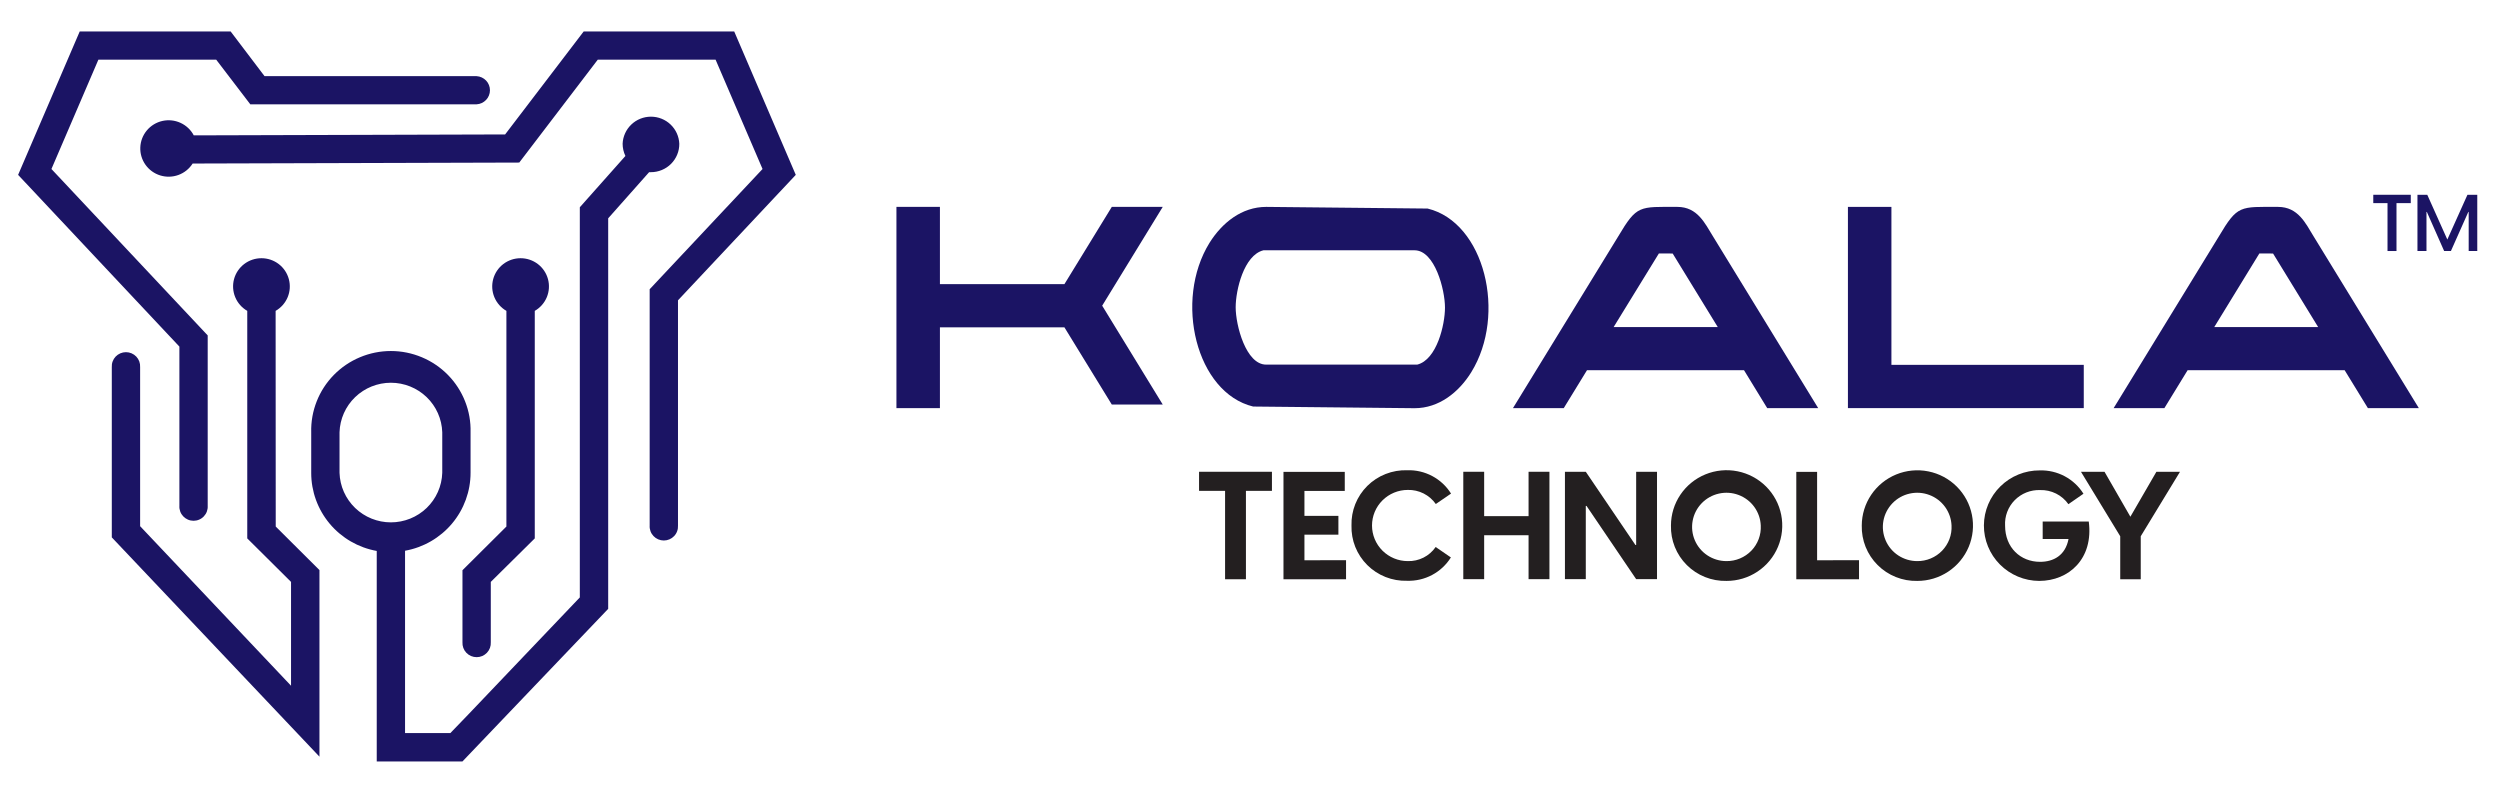 <svg width="164" height="52" viewBox="0 0 164 52" fill="none" xmlns="http://www.w3.org/2000/svg">
<path d="M44.562 9.428C44.542 8.951 44.338 8.5 43.991 8.169C43.645 7.838 43.183 7.654 42.703 7.654C42.223 7.654 41.761 7.838 41.415 8.169C41.069 8.5 40.864 8.951 40.844 9.428C40.844 9.706 40.907 9.98 41.027 10.232L38.036 13.597V39.191L30.744 46.844L29.543 48.09H26.571V36.129C27.778 35.912 28.87 35.28 29.656 34.343C30.441 33.407 30.871 32.225 30.869 31.005V28.357C30.887 27.663 30.765 26.973 30.509 26.328C30.255 25.682 29.872 25.093 29.385 24.596C28.898 24.1 28.316 23.705 27.673 23.436C27.031 23.166 26.34 23.027 25.642 23.027C24.945 23.027 24.255 23.166 23.612 23.436C22.969 23.705 22.387 24.1 21.9 24.596C21.413 25.093 21.03 25.682 20.776 26.328C20.521 26.973 20.398 27.663 20.416 28.357V31.018C20.414 32.238 20.844 33.419 21.629 34.356C22.415 35.293 23.507 35.925 24.714 36.142V49.95H30.338L39.897 39.94V14.321L42.582 11.295H42.702C42.947 11.295 43.191 11.246 43.417 11.152C43.644 11.058 43.85 10.921 44.023 10.747C44.196 10.573 44.333 10.367 44.425 10.141C44.518 9.915 44.565 9.672 44.562 9.428ZM22.273 31.018V28.357C22.3 27.486 22.667 26.66 23.296 26.053C23.925 25.447 24.767 25.108 25.642 25.108C26.518 25.108 27.36 25.447 27.989 26.053C28.618 26.66 28.985 27.486 29.012 28.357V31.018C28.985 31.889 28.618 32.715 27.989 33.322C27.36 33.928 26.518 34.267 25.642 34.267C24.767 34.267 23.925 33.928 23.296 33.322C22.667 32.715 22.3 31.889 22.273 31.018ZM18.088 34.541L20.956 37.397V49.637L7.334 35.252V24.082C7.327 23.956 7.345 23.83 7.389 23.711C7.432 23.593 7.499 23.484 7.586 23.392C7.673 23.301 7.778 23.228 7.894 23.178C8.011 23.128 8.136 23.102 8.263 23.102C8.39 23.102 8.515 23.128 8.632 23.178C8.748 23.228 8.853 23.301 8.94 23.392C9.027 23.484 9.094 23.593 9.138 23.711C9.181 23.83 9.199 23.956 9.192 24.082V34.518L19.092 44.984V38.172L16.22 35.319V20.393C15.866 20.189 15.588 19.874 15.432 19.498C15.275 19.122 15.247 18.704 15.353 18.311C15.459 17.917 15.693 17.569 16.018 17.321C16.343 17.073 16.741 16.939 17.151 16.939C17.561 16.939 17.959 17.073 18.284 17.321C18.609 17.569 18.842 17.917 18.948 18.311C19.054 18.704 19.027 19.122 18.87 19.498C18.713 19.874 18.436 20.189 18.081 20.393L18.088 34.541ZM33.22 34.541V20.393C32.865 20.189 32.588 19.874 32.431 19.498C32.274 19.122 32.247 18.704 32.353 18.311C32.459 17.917 32.693 17.569 33.017 17.321C33.343 17.073 33.741 16.939 34.15 16.939C34.56 16.939 34.958 17.073 35.283 17.321C35.608 17.569 35.842 17.917 35.948 18.311C36.054 18.704 36.026 19.122 35.87 19.498C35.713 19.874 35.436 20.189 35.081 20.393V35.319L32.196 38.172V42.13C32.203 42.256 32.185 42.382 32.142 42.501C32.098 42.619 32.031 42.728 31.944 42.82C31.857 42.911 31.752 42.984 31.636 43.035C31.519 43.084 31.394 43.11 31.267 43.11C31.14 43.11 31.015 43.084 30.898 43.035C30.782 42.984 30.677 42.911 30.59 42.82C30.503 42.728 30.436 42.619 30.393 42.501C30.349 42.382 30.331 42.256 30.338 42.13V37.407L33.22 34.541ZM11.768 22.737L1.188 11.471L5.229 2.066H15.132L17.354 4.996H31.266C31.502 5.01 31.725 5.113 31.888 5.285C32.051 5.456 32.141 5.684 32.141 5.92C32.141 6.156 32.051 6.383 31.888 6.554C31.725 6.726 31.502 6.83 31.266 6.843H16.42L14.182 3.913H6.455L3.374 11.087L13.625 22.003V33.183C13.633 33.309 13.614 33.435 13.571 33.553C13.528 33.672 13.46 33.78 13.373 33.872C13.287 33.964 13.182 34.037 13.065 34.087C12.949 34.137 12.823 34.163 12.697 34.163C12.57 34.163 12.444 34.137 12.328 34.087C12.211 34.037 12.107 33.964 12.02 33.872C11.932 33.78 11.865 33.672 11.822 33.553C11.779 33.435 11.76 33.309 11.768 33.183V22.737ZM52.203 11.471L44.476 19.701V34.477C44.483 34.603 44.465 34.729 44.421 34.847C44.378 34.966 44.311 35.074 44.224 35.166C44.137 35.258 44.032 35.331 43.915 35.381C43.799 35.431 43.673 35.457 43.547 35.457C43.42 35.457 43.294 35.431 43.178 35.381C43.062 35.331 42.957 35.258 42.87 35.166C42.783 35.074 42.715 34.966 42.672 34.847C42.629 34.729 42.61 34.603 42.618 34.477V18.974L50.023 11.087L46.942 3.913H39.215L34.063 10.664L12.637 10.728C12.418 11.073 12.091 11.336 11.707 11.477C11.322 11.618 10.902 11.629 10.511 11.508C10.12 11.387 9.779 11.141 9.543 10.808C9.307 10.475 9.187 10.074 9.204 9.666C9.22 9.259 9.371 8.869 9.633 8.556C9.895 8.242 10.254 8.024 10.654 7.934C11.054 7.845 11.472 7.889 11.844 8.06C12.216 8.231 12.521 8.519 12.711 8.88L33.136 8.819L38.288 2.066H48.165L52.203 11.471Z" fill="#1B1464"/>
<path d="M83.439 32.2H81.733V37.999H80.365V32.2H78.658V30.948H83.439V32.2Z" fill="#231F20"/>
<path d="M88.301 36.747V37.999H84.196V30.954H88.217V32.206H85.571V33.843H87.799V35.075H85.571V36.754L88.301 36.747Z" fill="#231F20"/>
<path d="M88.658 34.474C88.644 33.993 88.729 33.514 88.907 33.067C89.086 32.62 89.355 32.215 89.697 31.875C90.04 31.535 90.448 31.269 90.898 31.093C91.348 30.916 91.829 30.833 92.312 30.848C92.885 30.829 93.452 30.961 93.957 31.23C94.461 31.498 94.886 31.895 95.188 32.379L94.189 33.064C93.984 32.771 93.708 32.533 93.388 32.371C93.067 32.21 92.71 32.13 92.351 32.139C91.728 32.139 91.132 32.385 90.691 32.823C90.251 33.261 90.004 33.854 90.004 34.474C90.004 35.093 90.251 35.686 90.691 36.124C91.132 36.562 91.728 36.808 92.351 36.808C92.71 36.819 93.065 36.74 93.385 36.578C93.704 36.417 93.978 36.177 94.18 35.883L95.178 36.568C94.876 37.052 94.452 37.448 93.947 37.717C93.442 37.986 92.875 38.117 92.303 38.099C91.82 38.113 91.34 38.029 90.891 37.852C90.443 37.674 90.035 37.408 89.694 37.068C89.353 36.729 89.085 36.324 88.906 35.877C88.728 35.431 88.644 34.953 88.658 34.474Z" fill="#231F20"/>
<path d="M101.643 30.948V37.993H100.274V35.111H97.361V37.993H95.992V30.948H97.361V33.859H100.274V30.948H101.643Z" fill="#231F20"/>
<path d="M102.66 30.948H104.028L107.284 35.751H107.332V30.948H108.7V37.993H107.332L104.077 33.189H104.028V37.993H102.66V30.948Z" fill="#231F20"/>
<path d="M109.615 34.474C109.615 33.755 109.83 33.053 110.232 32.456C110.634 31.859 111.204 31.394 111.872 31.12C112.54 30.846 113.274 30.775 113.982 30.916C114.69 31.057 115.341 31.404 115.851 31.912C116.361 32.421 116.708 33.069 116.847 33.773C116.987 34.478 116.914 35.208 116.636 35.872C116.359 36.535 115.89 37.101 115.289 37.499C114.688 37.898 113.981 38.109 113.259 38.108C112.777 38.119 112.297 38.033 111.849 37.854C111.401 37.675 110.995 37.407 110.654 37.067C110.313 36.728 110.045 36.322 109.867 35.877C109.688 35.431 109.602 34.953 109.615 34.474ZM115.506 34.474C115.488 34.035 115.341 33.611 115.082 33.254C114.824 32.898 114.465 32.625 114.052 32.47C113.639 32.314 113.189 32.283 112.759 32.38C112.328 32.476 111.935 32.697 111.629 33.014C111.323 33.331 111.117 33.73 111.038 34.162C110.958 34.594 111.008 35.04 111.181 35.444C111.354 35.849 111.642 36.193 112.011 36.436C112.379 36.678 112.811 36.808 113.253 36.808C113.558 36.812 113.86 36.753 114.141 36.635C114.422 36.518 114.676 36.345 114.888 36.126C115.099 35.907 115.263 35.648 115.369 35.364C115.476 35.079 115.522 34.776 115.506 34.474Z" fill="#231F20"/>
<path d="M121.952 36.747V37.999H117.837V30.954H119.202V36.754L121.952 36.747Z" fill="#231F20"/>
<path d="M122.132 34.474C122.134 33.756 122.349 33.055 122.751 32.459C123.153 31.863 123.723 31.399 124.39 31.125C125.057 30.852 125.791 30.781 126.498 30.923C127.205 31.064 127.855 31.41 128.364 31.919C128.873 32.427 129.22 33.074 129.359 33.778C129.499 34.482 129.425 35.212 129.148 35.874C128.871 36.537 128.402 37.103 127.801 37.5C127.201 37.898 126.495 38.109 125.774 38.108C125.292 38.119 124.812 38.032 124.365 37.853C123.917 37.674 123.511 37.406 123.171 37.066C122.83 36.726 122.563 36.321 122.384 35.876C122.206 35.43 122.12 34.953 122.132 34.474ZM128.021 34.474C128.003 34.035 127.855 33.611 127.597 33.254C127.338 32.898 126.98 32.625 126.567 32.47C126.154 32.314 125.704 32.283 125.273 32.38C124.842 32.476 124.449 32.697 124.144 33.014C123.838 33.331 123.632 33.73 123.552 34.162C123.473 34.594 123.523 35.04 123.696 35.444C123.868 35.849 124.157 36.193 124.525 36.436C124.894 36.678 125.326 36.808 125.767 36.808C126.072 36.812 126.375 36.753 126.656 36.635C126.937 36.518 127.191 36.345 127.402 36.126C127.613 35.907 127.777 35.648 127.884 35.364C127.99 35.079 128.037 34.776 128.021 34.474Z" fill="#231F20"/>
<path d="M133.768 38.108C132.801 38.103 131.877 37.715 131.197 37.032C130.517 36.348 130.139 35.424 130.144 34.462C130.15 33.501 130.539 32.581 131.227 31.905C131.914 31.229 132.843 30.852 133.81 30.858C134.38 30.842 134.945 30.975 135.448 31.243C135.951 31.512 136.374 31.907 136.675 32.389L135.687 33.074C135.479 32.778 135.2 32.539 134.876 32.377C134.551 32.216 134.192 32.137 133.829 32.148C133.52 32.138 133.213 32.192 132.926 32.306C132.64 32.421 132.38 32.593 132.164 32.813C131.948 33.032 131.781 33.294 131.672 33.582C131.564 33.87 131.516 34.176 131.534 34.483C131.534 35.921 132.541 36.856 133.829 36.856C134.698 36.856 135.487 36.449 135.696 35.357H134V34.214H137.023C137.342 36.648 135.725 38.108 133.768 38.108Z" fill="#231F20"/>
<path d="M139.087 35.178L136.511 30.948H138.056L139.753 33.897L141.46 30.948H143.008L140.433 35.178V37.999H139.087V35.178Z" fill="#231F20"/>
<path d="M61.659 21.475V26.772H58.806V13.572H61.659V18.638H69.827L72.934 13.572H76.276L72.303 20.053L76.276 26.538H72.934L69.827 21.475H61.659Z" fill="#1B1464"/>
<path d="M82.206 26.669C78.471 25.763 76.993 19.723 79.347 15.925C80.168 14.616 81.456 13.572 83.066 13.572L93.652 13.681C97.386 14.587 98.864 20.626 96.511 24.424C95.699 25.731 94.399 26.778 92.799 26.778L82.206 26.669ZM92.969 23.919C94.257 23.598 94.791 21.296 94.791 20.178C94.791 19 94.122 16.419 92.792 16.419H82.882C81.594 16.739 81.06 19.041 81.06 20.159C81.06 21.337 81.73 23.919 83.059 23.919H92.969Z" fill="#1B1464"/>
<path d="M119.273 26.772H115.928L114.408 24.287H104.106L102.583 26.772H99.251L106.153 15.512C107.387 13.434 107.531 13.572 110.036 13.572C111.356 13.572 111.846 14.657 112.364 15.493L119.273 26.772ZM108.822 16.627L105.854 21.456H112.686L109.727 16.63L108.822 16.627Z" fill="#1B1464"/>
<path d="M124.077 13.572V23.934H136.695V26.772H121.224V13.572H124.077Z" fill="#1B1464"/>
<path d="M158.675 26.772H155.333L153.81 24.287H143.507L141.984 26.772H138.655L145.555 15.512C146.788 13.434 146.933 13.572 149.438 13.572C150.761 13.572 151.25 14.657 151.765 15.493L158.675 26.772ZM148.214 16.627L145.255 21.456H152.071L149.113 16.63L148.214 16.627Z" fill="#1B1464"/>
<path d="M158.147 13.325H157.21V16.467H156.621V13.325H155.687V12.777H158.147V13.325Z" fill="#1B1464"/>
<path d="M158.585 12.777H159.229L160.545 15.714L161.865 12.777H162.509V16.467H161.946V13.905H161.92L160.78 16.467H160.336L159.203 13.905H159.177V16.467H158.585V12.777Z" fill="#1B1464"/>
</svg>
